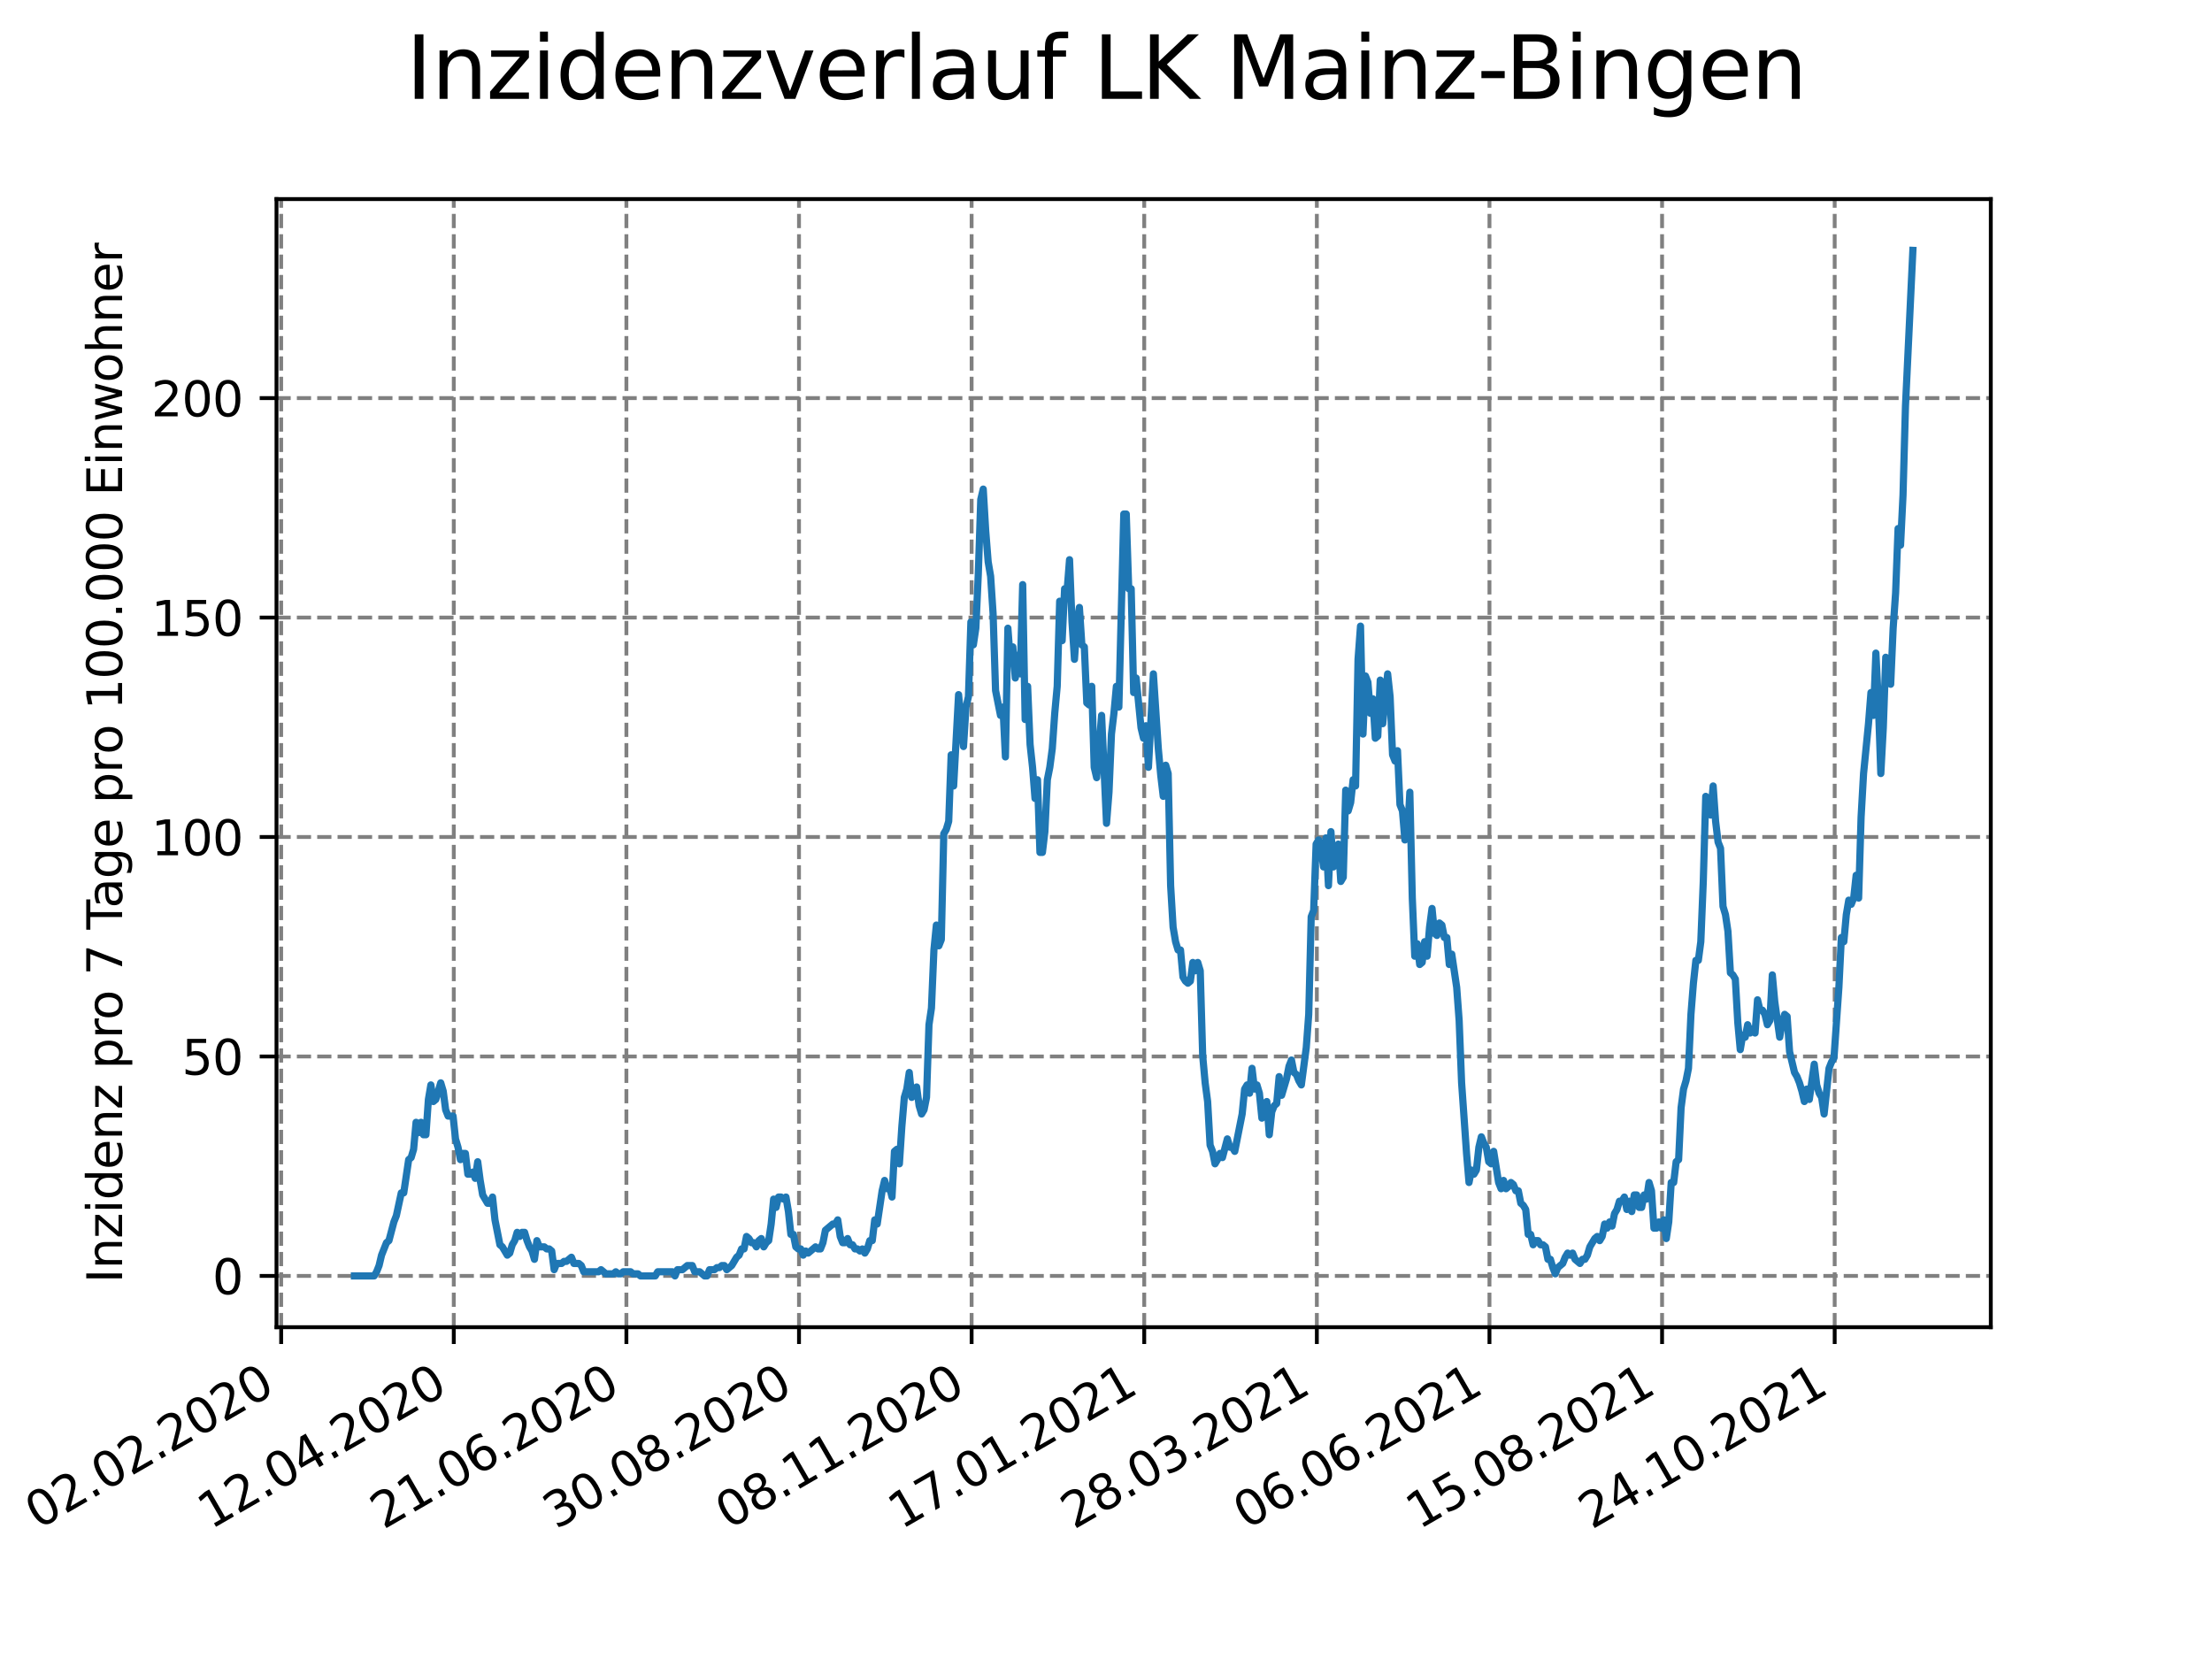 <?xml version="1.0" encoding="utf-8" standalone="no"?>
<!DOCTYPE svg PUBLIC "-//W3C//DTD SVG 1.1//EN"
  "http://www.w3.org/Graphics/SVG/1.1/DTD/svg11.dtd">
<svg xmlns:xlink="http://www.w3.org/1999/xlink" width="460.8pt" height="345.6pt" viewBox="0 0 460.8 345.6" xmlns="http://www.w3.org/2000/svg" version="1.1">
 <defs>
  <style type="text/css">*{stroke-linejoin: round; stroke-linecap: butt}</style>
 </defs>
 <g id="figure_1">
  <g id="patch_1">
   <path d="M 0 345.6 
L 460.8 345.6 
L 460.8 0 
L 0 0 
z
" style="fill: #ffffff"/>
  </g>
  <g id="axes_1">
   <g id="patch_2">
    <path d="M 57.6 276.48 
L 414.72 276.48 
L 414.72 41.472 
L 57.6 41.472 
z
" style="fill: #ffffff"/>
   </g>
   <g id="matplotlib.axis_1">
    <g id="xtick_1">
     <g id="line2d_1">
      <path d="M 58.572 276.48 
L 58.572 41.472 
" clip-path="url(#p6c6bc649f9)" style="fill: none; stroke-dasharray: 2.96,1.28; stroke-dashoffset: 0; stroke: #808080; stroke-width: 0.8"/>
     </g>
     <g id="line2d_2">
      <defs>
       <path id="m1262ae64d6" d="M 0 0 
L 0 3.5 
" style="stroke: #000000; stroke-width: 0.8"/>
      </defs>
      <g>
       <use xlink:href="#m1262ae64d6" x="58.572" y="276.48" style="stroke: #000000; stroke-width: 0.8"/>
      </g>
     </g>
     <g id="text_1">
      <!-- 02.02.2020 -->
      <g transform="translate(7.947 318.689)rotate(-30)scale(0.1 -0.1)">
       <defs>
        <path id="DejaVuSans-30" d="M 2034 4250 
Q 1547 4250 1301 3770 
Q 1056 3291 1056 2328 
Q 1056 1369 1301 889 
Q 1547 409 2034 409 
Q 2525 409 2770 889 
Q 3016 1369 3016 2328 
Q 3016 3291 2770 3770 
Q 2525 4250 2034 4250 
z
M 2034 4750 
Q 2819 4750 3233 4129 
Q 3647 3509 3647 2328 
Q 3647 1150 3233 529 
Q 2819 -91 2034 -91 
Q 1250 -91 836 529 
Q 422 1150 422 2328 
Q 422 3509 836 4129 
Q 1250 4750 2034 4750 
z
" transform="scale(0.016)"/>
        <path id="DejaVuSans-32" d="M 1228 531 
L 3431 531 
L 3431 0 
L 469 0 
L 469 531 
Q 828 903 1448 1529 
Q 2069 2156 2228 2338 
Q 2531 2678 2651 2914 
Q 2772 3150 2772 3378 
Q 2772 3750 2511 3984 
Q 2250 4219 1831 4219 
Q 1534 4219 1204 4116 
Q 875 4013 500 3803 
L 500 4441 
Q 881 4594 1212 4672 
Q 1544 4750 1819 4750 
Q 2544 4750 2975 4387 
Q 3406 4025 3406 3419 
Q 3406 3131 3298 2873 
Q 3191 2616 2906 2266 
Q 2828 2175 2409 1742 
Q 1991 1309 1228 531 
z
" transform="scale(0.016)"/>
        <path id="DejaVuSans-2e" d="M 684 794 
L 1344 794 
L 1344 0 
L 684 0 
L 684 794 
z
" transform="scale(0.016)"/>
       </defs>
       <use xlink:href="#DejaVuSans-30"/>
       <use xlink:href="#DejaVuSans-32" x="63.623"/>
       <use xlink:href="#DejaVuSans-2e" x="127.246"/>
       <use xlink:href="#DejaVuSans-30" x="159.033"/>
       <use xlink:href="#DejaVuSans-32" x="222.656"/>
       <use xlink:href="#DejaVuSans-2e" x="286.279"/>
       <use xlink:href="#DejaVuSans-32" x="318.066"/>
       <use xlink:href="#DejaVuSans-30" x="381.689"/>
       <use xlink:href="#DejaVuSans-32" x="445.312"/>
       <use xlink:href="#DejaVuSans-30" x="508.936"/>
      </g>
     </g>
    </g>
    <g id="xtick_2">
     <g id="line2d_3">
      <path d="M 94.53 276.48 
L 94.53 41.472 
" clip-path="url(#p6c6bc649f9)" style="fill: none; stroke-dasharray: 2.96,1.28; stroke-dashoffset: 0; stroke: #808080; stroke-width: 0.8"/>
     </g>
     <g id="line2d_4">
      <g>
       <use xlink:href="#m1262ae64d6" x="94.53" y="276.48" style="stroke: #000000; stroke-width: 0.8"/>
      </g>
     </g>
     <g id="text_2">
      <!-- 12.04.2020 -->
      <g transform="translate(43.905 318.689)rotate(-30)scale(0.1 -0.1)">
       <defs>
        <path id="DejaVuSans-31" d="M 794 531 
L 1825 531 
L 1825 4091 
L 703 3866 
L 703 4441 
L 1819 4666 
L 2450 4666 
L 2450 531 
L 3481 531 
L 3481 0 
L 794 0 
L 794 531 
z
" transform="scale(0.016)"/>
        <path id="DejaVuSans-34" d="M 2419 4116 
L 825 1625 
L 2419 1625 
L 2419 4116 
z
M 2253 4666 
L 3047 4666 
L 3047 1625 
L 3713 1625 
L 3713 1100 
L 3047 1100 
L 3047 0 
L 2419 0 
L 2419 1100 
L 313 1100 
L 313 1709 
L 2253 4666 
z
" transform="scale(0.016)"/>
       </defs>
       <use xlink:href="#DejaVuSans-31"/>
       <use xlink:href="#DejaVuSans-32" x="63.623"/>
       <use xlink:href="#DejaVuSans-2e" x="127.246"/>
       <use xlink:href="#DejaVuSans-30" x="159.033"/>
       <use xlink:href="#DejaVuSans-34" x="222.656"/>
       <use xlink:href="#DejaVuSans-2e" x="286.279"/>
       <use xlink:href="#DejaVuSans-32" x="318.066"/>
       <use xlink:href="#DejaVuSans-30" x="381.689"/>
       <use xlink:href="#DejaVuSans-32" x="445.312"/>
       <use xlink:href="#DejaVuSans-30" x="508.936"/>
      </g>
     </g>
    </g>
    <g id="xtick_3">
     <g id="line2d_5">
      <path d="M 130.489 276.48 
L 130.489 41.472 
" clip-path="url(#p6c6bc649f9)" style="fill: none; stroke-dasharray: 2.96,1.28; stroke-dashoffset: 0; stroke: #808080; stroke-width: 0.8"/>
     </g>
     <g id="line2d_6">
      <g>
       <use xlink:href="#m1262ae64d6" x="130.489" y="276.48" style="stroke: #000000; stroke-width: 0.8"/>
      </g>
     </g>
     <g id="text_3">
      <!-- 21.06.2020 -->
      <g transform="translate(79.864 318.689)rotate(-30)scale(0.1 -0.1)">
       <defs>
        <path id="DejaVuSans-36" d="M 2113 2584 
Q 1688 2584 1439 2293 
Q 1191 2003 1191 1497 
Q 1191 994 1439 701 
Q 1688 409 2113 409 
Q 2538 409 2786 701 
Q 3034 994 3034 1497 
Q 3034 2003 2786 2293 
Q 2538 2584 2113 2584 
z
M 3366 4563 
L 3366 3988 
Q 3128 4100 2886 4159 
Q 2644 4219 2406 4219 
Q 1781 4219 1451 3797 
Q 1122 3375 1075 2522 
Q 1259 2794 1537 2939 
Q 1816 3084 2150 3084 
Q 2853 3084 3261 2657 
Q 3669 2231 3669 1497 
Q 3669 778 3244 343 
Q 2819 -91 2113 -91 
Q 1303 -91 875 529 
Q 447 1150 447 2328 
Q 447 3434 972 4092 
Q 1497 4750 2381 4750 
Q 2619 4750 2861 4703 
Q 3103 4656 3366 4563 
z
" transform="scale(0.016)"/>
       </defs>
       <use xlink:href="#DejaVuSans-32"/>
       <use xlink:href="#DejaVuSans-31" x="63.623"/>
       <use xlink:href="#DejaVuSans-2e" x="127.246"/>
       <use xlink:href="#DejaVuSans-30" x="159.033"/>
       <use xlink:href="#DejaVuSans-36" x="222.656"/>
       <use xlink:href="#DejaVuSans-2e" x="286.279"/>
       <use xlink:href="#DejaVuSans-32" x="318.066"/>
       <use xlink:href="#DejaVuSans-30" x="381.689"/>
       <use xlink:href="#DejaVuSans-32" x="445.312"/>
       <use xlink:href="#DejaVuSans-30" x="508.936"/>
      </g>
     </g>
    </g>
    <g id="xtick_4">
     <g id="line2d_7">
      <path d="M 166.447 276.48 
L 166.447 41.472 
" clip-path="url(#p6c6bc649f9)" style="fill: none; stroke-dasharray: 2.96,1.28; stroke-dashoffset: 0; stroke: #808080; stroke-width: 0.8"/>
     </g>
     <g id="line2d_8">
      <g>
       <use xlink:href="#m1262ae64d6" x="166.447" y="276.48" style="stroke: #000000; stroke-width: 0.8"/>
      </g>
     </g>
     <g id="text_4">
      <!-- 30.08.2020 -->
      <g transform="translate(115.822 318.689)rotate(-30)scale(0.1 -0.1)">
       <defs>
        <path id="DejaVuSans-33" d="M 2597 2516 
Q 3050 2419 3304 2112 
Q 3559 1806 3559 1356 
Q 3559 666 3084 287 
Q 2609 -91 1734 -91 
Q 1441 -91 1130 -33 
Q 819 25 488 141 
L 488 750 
Q 750 597 1062 519 
Q 1375 441 1716 441 
Q 2309 441 2620 675 
Q 2931 909 2931 1356 
Q 2931 1769 2642 2001 
Q 2353 2234 1838 2234 
L 1294 2234 
L 1294 2753 
L 1863 2753 
Q 2328 2753 2575 2939 
Q 2822 3125 2822 3475 
Q 2822 3834 2567 4026 
Q 2313 4219 1838 4219 
Q 1578 4219 1281 4162 
Q 984 4106 628 3988 
L 628 4550 
Q 988 4650 1302 4700 
Q 1616 4750 1894 4750 
Q 2613 4750 3031 4423 
Q 3450 4097 3450 3541 
Q 3450 3153 3228 2886 
Q 3006 2619 2597 2516 
z
" transform="scale(0.016)"/>
        <path id="DejaVuSans-38" d="M 2034 2216 
Q 1584 2216 1326 1975 
Q 1069 1734 1069 1313 
Q 1069 891 1326 650 
Q 1584 409 2034 409 
Q 2484 409 2743 651 
Q 3003 894 3003 1313 
Q 3003 1734 2745 1975 
Q 2488 2216 2034 2216 
z
M 1403 2484 
Q 997 2584 770 2862 
Q 544 3141 544 3541 
Q 544 4100 942 4425 
Q 1341 4750 2034 4750 
Q 2731 4750 3128 4425 
Q 3525 4100 3525 3541 
Q 3525 3141 3298 2862 
Q 3072 2584 2669 2484 
Q 3125 2378 3379 2068 
Q 3634 1759 3634 1313 
Q 3634 634 3220 271 
Q 2806 -91 2034 -91 
Q 1263 -91 848 271 
Q 434 634 434 1313 
Q 434 1759 690 2068 
Q 947 2378 1403 2484 
z
M 1172 3481 
Q 1172 3119 1398 2916 
Q 1625 2713 2034 2713 
Q 2441 2713 2670 2916 
Q 2900 3119 2900 3481 
Q 2900 3844 2670 4047 
Q 2441 4250 2034 4250 
Q 1625 4250 1398 4047 
Q 1172 3844 1172 3481 
z
" transform="scale(0.016)"/>
       </defs>
       <use xlink:href="#DejaVuSans-33"/>
       <use xlink:href="#DejaVuSans-30" x="63.623"/>
       <use xlink:href="#DejaVuSans-2e" x="127.246"/>
       <use xlink:href="#DejaVuSans-30" x="159.033"/>
       <use xlink:href="#DejaVuSans-38" x="222.656"/>
       <use xlink:href="#DejaVuSans-2e" x="286.279"/>
       <use xlink:href="#DejaVuSans-32" x="318.066"/>
       <use xlink:href="#DejaVuSans-30" x="381.689"/>
       <use xlink:href="#DejaVuSans-32" x="445.312"/>
       <use xlink:href="#DejaVuSans-30" x="508.936"/>
      </g>
     </g>
    </g>
    <g id="xtick_5">
     <g id="line2d_9">
      <path d="M 202.406 276.48 
L 202.406 41.472 
" clip-path="url(#p6c6bc649f9)" style="fill: none; stroke-dasharray: 2.96,1.28; stroke-dashoffset: 0; stroke: #808080; stroke-width: 0.8"/>
     </g>
     <g id="line2d_10">
      <g>
       <use xlink:href="#m1262ae64d6" x="202.406" y="276.48" style="stroke: #000000; stroke-width: 0.8"/>
      </g>
     </g>
     <g id="text_5">
      <!-- 08.11.2020 -->
      <g transform="translate(151.781 318.689)rotate(-30)scale(0.1 -0.1)">
       <use xlink:href="#DejaVuSans-30"/>
       <use xlink:href="#DejaVuSans-38" x="63.623"/>
       <use xlink:href="#DejaVuSans-2e" x="127.246"/>
       <use xlink:href="#DejaVuSans-31" x="159.033"/>
       <use xlink:href="#DejaVuSans-31" x="222.656"/>
       <use xlink:href="#DejaVuSans-2e" x="286.279"/>
       <use xlink:href="#DejaVuSans-32" x="318.066"/>
       <use xlink:href="#DejaVuSans-30" x="381.689"/>
       <use xlink:href="#DejaVuSans-32" x="445.312"/>
       <use xlink:href="#DejaVuSans-30" x="508.936"/>
      </g>
     </g>
    </g>
    <g id="xtick_6">
     <g id="line2d_11">
      <path d="M 238.365 276.48 
L 238.365 41.472 
" clip-path="url(#p6c6bc649f9)" style="fill: none; stroke-dasharray: 2.96,1.28; stroke-dashoffset: 0; stroke: #808080; stroke-width: 0.8"/>
     </g>
     <g id="line2d_12">
      <g>
       <use xlink:href="#m1262ae64d6" x="238.365" y="276.48" style="stroke: #000000; stroke-width: 0.8"/>
      </g>
     </g>
     <g id="text_6">
      <!-- 17.01.2021 -->
      <g transform="translate(187.739 318.689)rotate(-30)scale(0.1 -0.1)">
       <defs>
        <path id="DejaVuSans-37" d="M 525 4666 
L 3525 4666 
L 3525 4397 
L 1831 0 
L 1172 0 
L 2766 4134 
L 525 4134 
L 525 4666 
z
" transform="scale(0.016)"/>
       </defs>
       <use xlink:href="#DejaVuSans-31"/>
       <use xlink:href="#DejaVuSans-37" x="63.623"/>
       <use xlink:href="#DejaVuSans-2e" x="127.246"/>
       <use xlink:href="#DejaVuSans-30" x="159.033"/>
       <use xlink:href="#DejaVuSans-31" x="222.656"/>
       <use xlink:href="#DejaVuSans-2e" x="286.279"/>
       <use xlink:href="#DejaVuSans-32" x="318.066"/>
       <use xlink:href="#DejaVuSans-30" x="381.689"/>
       <use xlink:href="#DejaVuSans-32" x="445.312"/>
       <use xlink:href="#DejaVuSans-31" x="508.936"/>
      </g>
     </g>
    </g>
    <g id="xtick_7">
     <g id="line2d_13">
      <path d="M 274.323 276.48 
L 274.323 41.472 
" clip-path="url(#p6c6bc649f9)" style="fill: none; stroke-dasharray: 2.96,1.28; stroke-dashoffset: 0; stroke: #808080; stroke-width: 0.8"/>
     </g>
     <g id="line2d_14">
      <g>
       <use xlink:href="#m1262ae64d6" x="274.323" y="276.48" style="stroke: #000000; stroke-width: 0.8"/>
      </g>
     </g>
     <g id="text_7">
      <!-- 28.03.2021 -->
      <g transform="translate(223.698 318.689)rotate(-30)scale(0.1 -0.1)">
       <use xlink:href="#DejaVuSans-32"/>
       <use xlink:href="#DejaVuSans-38" x="63.623"/>
       <use xlink:href="#DejaVuSans-2e" x="127.246"/>
       <use xlink:href="#DejaVuSans-30" x="159.033"/>
       <use xlink:href="#DejaVuSans-33" x="222.656"/>
       <use xlink:href="#DejaVuSans-2e" x="286.279"/>
       <use xlink:href="#DejaVuSans-32" x="318.066"/>
       <use xlink:href="#DejaVuSans-30" x="381.689"/>
       <use xlink:href="#DejaVuSans-32" x="445.312"/>
       <use xlink:href="#DejaVuSans-31" x="508.936"/>
      </g>
     </g>
    </g>
    <g id="xtick_8">
     <g id="line2d_15">
      <path d="M 310.282 276.48 
L 310.282 41.472 
" clip-path="url(#p6c6bc649f9)" style="fill: none; stroke-dasharray: 2.96,1.28; stroke-dashoffset: 0; stroke: #808080; stroke-width: 0.8"/>
     </g>
     <g id="line2d_16">
      <g>
       <use xlink:href="#m1262ae64d6" x="310.282" y="276.48" style="stroke: #000000; stroke-width: 0.8"/>
      </g>
     </g>
     <g id="text_8">
      <!-- 06.06.2021 -->
      <g transform="translate(259.657 318.689)rotate(-30)scale(0.1 -0.1)">
       <use xlink:href="#DejaVuSans-30"/>
       <use xlink:href="#DejaVuSans-36" x="63.623"/>
       <use xlink:href="#DejaVuSans-2e" x="127.246"/>
       <use xlink:href="#DejaVuSans-30" x="159.033"/>
       <use xlink:href="#DejaVuSans-36" x="222.656"/>
       <use xlink:href="#DejaVuSans-2e" x="286.279"/>
       <use xlink:href="#DejaVuSans-32" x="318.066"/>
       <use xlink:href="#DejaVuSans-30" x="381.689"/>
       <use xlink:href="#DejaVuSans-32" x="445.312"/>
       <use xlink:href="#DejaVuSans-31" x="508.936"/>
      </g>
     </g>
    </g>
    <g id="xtick_9">
     <g id="line2d_17">
      <path d="M 346.24 276.48 
L 346.24 41.472 
" clip-path="url(#p6c6bc649f9)" style="fill: none; stroke-dasharray: 2.96,1.28; stroke-dashoffset: 0; stroke: #808080; stroke-width: 0.8"/>
     </g>
     <g id="line2d_18">
      <g>
       <use xlink:href="#m1262ae64d6" x="346.24" y="276.48" style="stroke: #000000; stroke-width: 0.8"/>
      </g>
     </g>
     <g id="text_9">
      <!-- 15.08.2021 -->
      <g transform="translate(295.615 318.689)rotate(-30)scale(0.1 -0.1)">
       <defs>
        <path id="DejaVuSans-35" d="M 691 4666 
L 3169 4666 
L 3169 4134 
L 1269 4134 
L 1269 2991 
Q 1406 3038 1543 3061 
Q 1681 3084 1819 3084 
Q 2600 3084 3056 2656 
Q 3513 2228 3513 1497 
Q 3513 744 3044 326 
Q 2575 -91 1722 -91 
Q 1428 -91 1123 -41 
Q 819 9 494 109 
L 494 744 
Q 775 591 1075 516 
Q 1375 441 1709 441 
Q 2250 441 2565 725 
Q 2881 1009 2881 1497 
Q 2881 1984 2565 2268 
Q 2250 2553 1709 2553 
Q 1456 2553 1204 2497 
Q 953 2441 691 2322 
L 691 4666 
z
" transform="scale(0.016)"/>
       </defs>
       <use xlink:href="#DejaVuSans-31"/>
       <use xlink:href="#DejaVuSans-35" x="63.623"/>
       <use xlink:href="#DejaVuSans-2e" x="127.246"/>
       <use xlink:href="#DejaVuSans-30" x="159.033"/>
       <use xlink:href="#DejaVuSans-38" x="222.656"/>
       <use xlink:href="#DejaVuSans-2e" x="286.279"/>
       <use xlink:href="#DejaVuSans-32" x="318.066"/>
       <use xlink:href="#DejaVuSans-30" x="381.689"/>
       <use xlink:href="#DejaVuSans-32" x="445.312"/>
       <use xlink:href="#DejaVuSans-31" x="508.936"/>
      </g>
     </g>
    </g>
    <g id="xtick_10">
     <g id="line2d_19">
      <path d="M 382.199 276.48 
L 382.199 41.472 
" clip-path="url(#p6c6bc649f9)" style="fill: none; stroke-dasharray: 2.96,1.28; stroke-dashoffset: 0; stroke: #808080; stroke-width: 0.8"/>
     </g>
     <g id="line2d_20">
      <g>
       <use xlink:href="#m1262ae64d6" x="382.199" y="276.48" style="stroke: #000000; stroke-width: 0.8"/>
      </g>
     </g>
     <g id="text_10">
      <!-- 24.10.2021 -->
      <g transform="translate(331.574 318.689)rotate(-30)scale(0.1 -0.1)">
       <use xlink:href="#DejaVuSans-32"/>
       <use xlink:href="#DejaVuSans-34" x="63.623"/>
       <use xlink:href="#DejaVuSans-2e" x="127.246"/>
       <use xlink:href="#DejaVuSans-31" x="159.033"/>
       <use xlink:href="#DejaVuSans-30" x="222.656"/>
       <use xlink:href="#DejaVuSans-2e" x="286.279"/>
       <use xlink:href="#DejaVuSans-32" x="318.066"/>
       <use xlink:href="#DejaVuSans-30" x="381.689"/>
       <use xlink:href="#DejaVuSans-32" x="445.312"/>
       <use xlink:href="#DejaVuSans-31" x="508.936"/>
      </g>
     </g>
    </g>
   </g>
   <g id="matplotlib.axis_2">
    <g id="ytick_1">
     <g id="line2d_21">
      <path d="M 57.6 265.798 
L 414.72 265.798 
" clip-path="url(#p6c6bc649f9)" style="fill: none; stroke-dasharray: 2.96,1.28; stroke-dashoffset: 0; stroke: #808080; stroke-width: 0.8"/>
     </g>
     <g id="line2d_22">
      <defs>
       <path id="m3bab4d8993" d="M 0 0 
L -3.5 0 
" style="stroke: #000000; stroke-width: 0.8"/>
      </defs>
      <g>
       <use xlink:href="#m3bab4d8993" x="57.6" y="265.798" style="stroke: #000000; stroke-width: 0.8"/>
      </g>
     </g>
     <g id="text_11">
      <!-- 0 -->
      <g transform="translate(44.237 269.597)scale(0.1 -0.1)">
       <use xlink:href="#DejaVuSans-30"/>
      </g>
     </g>
    </g>
    <g id="ytick_2">
     <g id="line2d_23">
      <path d="M 57.6 220.081 
L 414.72 220.081 
" clip-path="url(#p6c6bc649f9)" style="fill: none; stroke-dasharray: 2.96,1.28; stroke-dashoffset: 0; stroke: #808080; stroke-width: 0.8"/>
     </g>
     <g id="line2d_24">
      <g>
       <use xlink:href="#m3bab4d8993" x="57.6" y="220.081" style="stroke: #000000; stroke-width: 0.8"/>
      </g>
     </g>
     <g id="text_12">
      <!-- 50 -->
      <g transform="translate(37.875 223.881)scale(0.1 -0.1)">
       <use xlink:href="#DejaVuSans-35"/>
       <use xlink:href="#DejaVuSans-30" x="63.623"/>
      </g>
     </g>
    </g>
    <g id="ytick_3">
     <g id="line2d_25">
      <path d="M 57.6 174.365 
L 414.72 174.365 
" clip-path="url(#p6c6bc649f9)" style="fill: none; stroke-dasharray: 2.96,1.28; stroke-dashoffset: 0; stroke: #808080; stroke-width: 0.8"/>
     </g>
     <g id="line2d_26">
      <g>
       <use xlink:href="#m3bab4d8993" x="57.6" y="174.365" style="stroke: #000000; stroke-width: 0.8"/>
      </g>
     </g>
     <g id="text_13">
      <!-- 100 -->
      <g transform="translate(31.512 178.164)scale(0.1 -0.1)">
       <use xlink:href="#DejaVuSans-31"/>
       <use xlink:href="#DejaVuSans-30" x="63.623"/>
       <use xlink:href="#DejaVuSans-30" x="127.246"/>
      </g>
     </g>
    </g>
    <g id="ytick_4">
     <g id="line2d_27">
      <path d="M 57.6 128.648 
L 414.72 128.648 
" clip-path="url(#p6c6bc649f9)" style="fill: none; stroke-dasharray: 2.96,1.28; stroke-dashoffset: 0; stroke: #808080; stroke-width: 0.8"/>
     </g>
     <g id="line2d_28">
      <g>
       <use xlink:href="#m3bab4d8993" x="57.6" y="128.648" style="stroke: #000000; stroke-width: 0.8"/>
      </g>
     </g>
     <g id="text_14">
      <!-- 150 -->
      <g transform="translate(31.512 132.448)scale(0.1 -0.1)">
       <use xlink:href="#DejaVuSans-31"/>
       <use xlink:href="#DejaVuSans-35" x="63.623"/>
       <use xlink:href="#DejaVuSans-30" x="127.246"/>
      </g>
     </g>
    </g>
    <g id="ytick_5">
     <g id="line2d_29">
      <path d="M 57.6 82.932 
L 414.72 82.932 
" clip-path="url(#p6c6bc649f9)" style="fill: none; stroke-dasharray: 2.96,1.28; stroke-dashoffset: 0; stroke: #808080; stroke-width: 0.8"/>
     </g>
     <g id="line2d_30">
      <g>
       <use xlink:href="#m3bab4d8993" x="57.6" y="82.932" style="stroke: #000000; stroke-width: 0.8"/>
      </g>
     </g>
     <g id="text_15">
      <!-- 200 -->
      <g transform="translate(31.512 86.731)scale(0.1 -0.1)">
       <use xlink:href="#DejaVuSans-32"/>
       <use xlink:href="#DejaVuSans-30" x="63.623"/>
       <use xlink:href="#DejaVuSans-30" x="127.246"/>
      </g>
     </g>
    </g>
    <g id="text_16">
     <!-- Inzidenz pro 7 Tage pro 100.000 Einwohner -->
     <g transform="translate(25.433 267.301)rotate(-90)scale(0.1 -0.1)">
      <defs>
       <path id="DejaVuSans-49" d="M 628 4666 
L 1259 4666 
L 1259 0 
L 628 0 
L 628 4666 
z
" transform="scale(0.016)"/>
       <path id="DejaVuSans-6e" d="M 3513 2113 
L 3513 0 
L 2938 0 
L 2938 2094 
Q 2938 2591 2744 2837 
Q 2550 3084 2163 3084 
Q 1697 3084 1428 2787 
Q 1159 2491 1159 1978 
L 1159 0 
L 581 0 
L 581 3500 
L 1159 3500 
L 1159 2956 
Q 1366 3272 1645 3428 
Q 1925 3584 2291 3584 
Q 2894 3584 3203 3211 
Q 3513 2838 3513 2113 
z
" transform="scale(0.016)"/>
       <path id="DejaVuSans-7a" d="M 353 3500 
L 3084 3500 
L 3084 2975 
L 922 459 
L 3084 459 
L 3084 0 
L 275 0 
L 275 525 
L 2438 3041 
L 353 3041 
L 353 3500 
z
" transform="scale(0.016)"/>
       <path id="DejaVuSans-69" d="M 603 3500 
L 1178 3500 
L 1178 0 
L 603 0 
L 603 3500 
z
M 603 4863 
L 1178 4863 
L 1178 4134 
L 603 4134 
L 603 4863 
z
" transform="scale(0.016)"/>
       <path id="DejaVuSans-64" d="M 2906 2969 
L 2906 4863 
L 3481 4863 
L 3481 0 
L 2906 0 
L 2906 525 
Q 2725 213 2448 61 
Q 2172 -91 1784 -91 
Q 1150 -91 751 415 
Q 353 922 353 1747 
Q 353 2572 751 3078 
Q 1150 3584 1784 3584 
Q 2172 3584 2448 3432 
Q 2725 3281 2906 2969 
z
M 947 1747 
Q 947 1113 1208 752 
Q 1469 391 1925 391 
Q 2381 391 2643 752 
Q 2906 1113 2906 1747 
Q 2906 2381 2643 2742 
Q 2381 3103 1925 3103 
Q 1469 3103 1208 2742 
Q 947 2381 947 1747 
z
" transform="scale(0.016)"/>
       <path id="DejaVuSans-65" d="M 3597 1894 
L 3597 1613 
L 953 1613 
Q 991 1019 1311 708 
Q 1631 397 2203 397 
Q 2534 397 2845 478 
Q 3156 559 3463 722 
L 3463 178 
Q 3153 47 2828 -22 
Q 2503 -91 2169 -91 
Q 1331 -91 842 396 
Q 353 884 353 1716 
Q 353 2575 817 3079 
Q 1281 3584 2069 3584 
Q 2775 3584 3186 3129 
Q 3597 2675 3597 1894 
z
M 3022 2063 
Q 3016 2534 2758 2815 
Q 2500 3097 2075 3097 
Q 1594 3097 1305 2825 
Q 1016 2553 972 2059 
L 3022 2063 
z
" transform="scale(0.016)"/>
       <path id="DejaVuSans-20" transform="scale(0.016)"/>
       <path id="DejaVuSans-70" d="M 1159 525 
L 1159 -1331 
L 581 -1331 
L 581 3500 
L 1159 3500 
L 1159 2969 
Q 1341 3281 1617 3432 
Q 1894 3584 2278 3584 
Q 2916 3584 3314 3078 
Q 3713 2572 3713 1747 
Q 3713 922 3314 415 
Q 2916 -91 2278 -91 
Q 1894 -91 1617 61 
Q 1341 213 1159 525 
z
M 3116 1747 
Q 3116 2381 2855 2742 
Q 2594 3103 2138 3103 
Q 1681 3103 1420 2742 
Q 1159 2381 1159 1747 
Q 1159 1113 1420 752 
Q 1681 391 2138 391 
Q 2594 391 2855 752 
Q 3116 1113 3116 1747 
z
" transform="scale(0.016)"/>
       <path id="DejaVuSans-72" d="M 2631 2963 
Q 2534 3019 2420 3045 
Q 2306 3072 2169 3072 
Q 1681 3072 1420 2755 
Q 1159 2438 1159 1844 
L 1159 0 
L 581 0 
L 581 3500 
L 1159 3500 
L 1159 2956 
Q 1341 3275 1631 3429 
Q 1922 3584 2338 3584 
Q 2397 3584 2469 3576 
Q 2541 3569 2628 3553 
L 2631 2963 
z
" transform="scale(0.016)"/>
       <path id="DejaVuSans-6f" d="M 1959 3097 
Q 1497 3097 1228 2736 
Q 959 2375 959 1747 
Q 959 1119 1226 758 
Q 1494 397 1959 397 
Q 2419 397 2687 759 
Q 2956 1122 2956 1747 
Q 2956 2369 2687 2733 
Q 2419 3097 1959 3097 
z
M 1959 3584 
Q 2709 3584 3137 3096 
Q 3566 2609 3566 1747 
Q 3566 888 3137 398 
Q 2709 -91 1959 -91 
Q 1206 -91 779 398 
Q 353 888 353 1747 
Q 353 2609 779 3096 
Q 1206 3584 1959 3584 
z
" transform="scale(0.016)"/>
       <path id="DejaVuSans-54" d="M -19 4666 
L 3928 4666 
L 3928 4134 
L 2272 4134 
L 2272 0 
L 1638 0 
L 1638 4134 
L -19 4134 
L -19 4666 
z
" transform="scale(0.016)"/>
       <path id="DejaVuSans-61" d="M 2194 1759 
Q 1497 1759 1228 1600 
Q 959 1441 959 1056 
Q 959 750 1161 570 
Q 1363 391 1709 391 
Q 2188 391 2477 730 
Q 2766 1069 2766 1631 
L 2766 1759 
L 2194 1759 
z
M 3341 1997 
L 3341 0 
L 2766 0 
L 2766 531 
Q 2569 213 2275 61 
Q 1981 -91 1556 -91 
Q 1019 -91 701 211 
Q 384 513 384 1019 
Q 384 1609 779 1909 
Q 1175 2209 1959 2209 
L 2766 2209 
L 2766 2266 
Q 2766 2663 2505 2880 
Q 2244 3097 1772 3097 
Q 1472 3097 1187 3025 
Q 903 2953 641 2809 
L 641 3341 
Q 956 3463 1253 3523 
Q 1550 3584 1831 3584 
Q 2591 3584 2966 3190 
Q 3341 2797 3341 1997 
z
" transform="scale(0.016)"/>
       <path id="DejaVuSans-67" d="M 2906 1791 
Q 2906 2416 2648 2759 
Q 2391 3103 1925 3103 
Q 1463 3103 1205 2759 
Q 947 2416 947 1791 
Q 947 1169 1205 825 
Q 1463 481 1925 481 
Q 2391 481 2648 825 
Q 2906 1169 2906 1791 
z
M 3481 434 
Q 3481 -459 3084 -895 
Q 2688 -1331 1869 -1331 
Q 1566 -1331 1297 -1286 
Q 1028 -1241 775 -1147 
L 775 -588 
Q 1028 -725 1275 -790 
Q 1522 -856 1778 -856 
Q 2344 -856 2625 -561 
Q 2906 -266 2906 331 
L 2906 616 
Q 2728 306 2450 153 
Q 2172 0 1784 0 
Q 1141 0 747 490 
Q 353 981 353 1791 
Q 353 2603 747 3093 
Q 1141 3584 1784 3584 
Q 2172 3584 2450 3431 
Q 2728 3278 2906 2969 
L 2906 3500 
L 3481 3500 
L 3481 434 
z
" transform="scale(0.016)"/>
       <path id="DejaVuSans-45" d="M 628 4666 
L 3578 4666 
L 3578 4134 
L 1259 4134 
L 1259 2753 
L 3481 2753 
L 3481 2222 
L 1259 2222 
L 1259 531 
L 3634 531 
L 3634 0 
L 628 0 
L 628 4666 
z
" transform="scale(0.016)"/>
       <path id="DejaVuSans-77" d="M 269 3500 
L 844 3500 
L 1563 769 
L 2278 3500 
L 2956 3500 
L 3675 769 
L 4391 3500 
L 4966 3500 
L 4050 0 
L 3372 0 
L 2619 2869 
L 1863 0 
L 1184 0 
L 269 3500 
z
" transform="scale(0.016)"/>
       <path id="DejaVuSans-68" d="M 3513 2113 
L 3513 0 
L 2938 0 
L 2938 2094 
Q 2938 2591 2744 2837 
Q 2550 3084 2163 3084 
Q 1697 3084 1428 2787 
Q 1159 2491 1159 1978 
L 1159 0 
L 581 0 
L 581 4863 
L 1159 4863 
L 1159 2956 
Q 1366 3272 1645 3428 
Q 1925 3584 2291 3584 
Q 2894 3584 3203 3211 
Q 3513 2838 3513 2113 
z
" transform="scale(0.016)"/>
      </defs>
      <use xlink:href="#DejaVuSans-49"/>
      <use xlink:href="#DejaVuSans-6e" x="29.492"/>
      <use xlink:href="#DejaVuSans-7a" x="92.871"/>
      <use xlink:href="#DejaVuSans-69" x="145.361"/>
      <use xlink:href="#DejaVuSans-64" x="173.145"/>
      <use xlink:href="#DejaVuSans-65" x="236.621"/>
      <use xlink:href="#DejaVuSans-6e" x="298.145"/>
      <use xlink:href="#DejaVuSans-7a" x="361.523"/>
      <use xlink:href="#DejaVuSans-20" x="414.014"/>
      <use xlink:href="#DejaVuSans-70" x="445.801"/>
      <use xlink:href="#DejaVuSans-72" x="509.277"/>
      <use xlink:href="#DejaVuSans-6f" x="548.141"/>
      <use xlink:href="#DejaVuSans-20" x="609.322"/>
      <use xlink:href="#DejaVuSans-37" x="641.109"/>
      <use xlink:href="#DejaVuSans-20" x="704.732"/>
      <use xlink:href="#DejaVuSans-54" x="736.52"/>
      <use xlink:href="#DejaVuSans-61" x="781.104"/>
      <use xlink:href="#DejaVuSans-67" x="842.383"/>
      <use xlink:href="#DejaVuSans-65" x="905.859"/>
      <use xlink:href="#DejaVuSans-20" x="967.383"/>
      <use xlink:href="#DejaVuSans-70" x="999.17"/>
      <use xlink:href="#DejaVuSans-72" x="1062.646"/>
      <use xlink:href="#DejaVuSans-6f" x="1101.51"/>
      <use xlink:href="#DejaVuSans-20" x="1162.691"/>
      <use xlink:href="#DejaVuSans-31" x="1194.479"/>
      <use xlink:href="#DejaVuSans-30" x="1258.102"/>
      <use xlink:href="#DejaVuSans-30" x="1321.725"/>
      <use xlink:href="#DejaVuSans-2e" x="1385.348"/>
      <use xlink:href="#DejaVuSans-30" x="1417.135"/>
      <use xlink:href="#DejaVuSans-30" x="1480.758"/>
      <use xlink:href="#DejaVuSans-30" x="1544.381"/>
      <use xlink:href="#DejaVuSans-20" x="1608.004"/>
      <use xlink:href="#DejaVuSans-45" x="1639.791"/>
      <use xlink:href="#DejaVuSans-69" x="1702.975"/>
      <use xlink:href="#DejaVuSans-6e" x="1730.758"/>
      <use xlink:href="#DejaVuSans-77" x="1794.137"/>
      <use xlink:href="#DejaVuSans-6f" x="1875.924"/>
      <use xlink:href="#DejaVuSans-68" x="1937.105"/>
      <use xlink:href="#DejaVuSans-6e" x="2000.484"/>
      <use xlink:href="#DejaVuSans-65" x="2063.863"/>
      <use xlink:href="#DejaVuSans-72" x="2125.387"/>
     </g>
    </g>
   </g>
   <g id="line2d_31">
    <path d="M 73.833 265.798 
L 77.942 265.798 
L 78.456 264.933 
L 78.97 263.635 
L 79.483 261.473 
L 80.511 258.878 
L 81.024 258.446 
L 82.052 254.553 
L 82.566 253.256 
L 83.593 248.499 
L 84.107 248.499 
L 85.134 241.579 
L 85.648 241.147 
L 86.161 239.417 
L 86.675 233.795 
L 87.189 235.957 
L 87.702 233.795 
L 88.216 236.389 
L 88.73 236.389 
L 89.244 229.037 
L 89.757 226.01 
L 90.271 229.47 
L 90.785 229.037 
L 91.812 225.577 
L 92.326 227.307 
L 92.839 231.2 
L 93.353 232.497 
L 94.38 232.497 
L 94.894 237.254 
L 95.408 238.984 
L 95.922 241.579 
L 96.435 240.282 
L 96.949 240.282 
L 97.463 244.606 
L 97.976 244.606 
L 98.49 244.174 
L 99.004 245.471 
L 99.517 242.012 
L 100.031 245.904 
L 100.545 248.931 
L 101.572 250.661 
L 102.086 250.661 
L 102.6 249.364 
L 103.113 254.121 
L 104.141 259.311 
L 104.654 259.743 
L 105.682 261.473 
L 106.195 261.041 
L 106.709 259.311 
L 107.223 258.446 
L 107.737 256.716 
L 108.25 257.581 
L 108.764 256.716 
L 109.278 256.716 
L 109.791 258.446 
L 110.305 259.743 
L 110.819 260.608 
L 111.332 262.338 
L 111.846 258.446 
L 112.36 259.743 
L 113.387 259.743 
L 113.901 260.176 
L 114.415 260.176 
L 114.928 260.608 
L 115.442 264.5 
L 115.956 263.203 
L 116.983 263.203 
L 117.497 262.77 
L 118.01 262.77 
L 119.038 261.906 
L 119.551 263.203 
L 120.579 263.203 
L 121.093 263.635 
L 121.606 264.933 
L 124.688 264.933 
L 125.202 264.5 
L 126.23 265.365 
L 127.771 265.365 
L 128.284 264.933 
L 128.798 265.365 
L 129.312 265.365 
L 129.825 264.933 
L 131.366 264.933 
L 131.88 265.365 
L 132.908 265.365 
L 133.421 265.798 
L 136.503 265.798 
L 137.017 264.933 
L 140.099 264.933 
L 140.613 265.798 
L 141.127 264.5 
L 142.154 264.5 
L 143.181 263.635 
L 144.209 263.635 
L 144.722 264.933 
L 145.75 264.933 
L 146.777 265.798 
L 147.291 265.798 
L 147.805 264.5 
L 148.832 264.5 
L 149.346 264.068 
L 149.859 264.068 
L 150.373 263.635 
L 150.887 263.635 
L 151.401 264.5 
L 152.428 263.635 
L 153.455 261.906 
L 153.969 261.473 
L 154.483 260.176 
L 154.996 260.176 
L 155.51 257.581 
L 156.024 258.013 
L 156.537 258.878 
L 157.051 258.878 
L 157.565 259.743 
L 158.079 258.446 
L 158.592 258.013 
L 159.106 259.743 
L 159.62 258.878 
L 160.133 258.446 
L 160.647 254.986 
L 161.161 249.796 
L 161.674 251.526 
L 162.188 249.364 
L 162.702 249.364 
L 163.215 249.796 
L 163.729 249.364 
L 164.243 252.391 
L 164.757 257.148 
L 165.27 257.148 
L 165.784 259.743 
L 166.298 260.176 
L 166.811 260.176 
L 167.325 261.473 
L 167.839 260.608 
L 168.352 261.041 
L 169.893 259.743 
L 170.407 260.176 
L 170.921 260.176 
L 171.435 258.878 
L 171.948 256.283 
L 173.489 254.986 
L 174.003 254.986 
L 174.517 254.121 
L 175.03 257.581 
L 175.544 258.878 
L 176.058 258.878 
L 176.572 258.013 
L 177.085 259.311 
L 177.599 259.311 
L 178.113 260.176 
L 178.626 260.176 
L 179.14 260.608 
L 179.654 260.176 
L 180.167 261.041 
L 180.681 260.176 
L 181.195 258.446 
L 181.708 258.446 
L 182.222 254.121 
L 182.736 254.986 
L 183.763 248.066 
L 184.277 245.904 
L 184.791 247.634 
L 185.304 247.201 
L 185.818 249.364 
L 186.332 239.849 
L 186.845 239.417 
L 187.359 242.444 
L 187.873 234.659 
L 188.386 228.605 
L 188.9 226.875 
L 189.414 223.415 
L 189.928 228.605 
L 190.441 226.875 
L 190.955 226.442 
L 191.469 230.335 
L 191.982 232.065 
L 192.496 231.2 
L 193.01 228.605 
L 193.523 213.468 
L 194.037 210.008 
L 194.551 197.899 
L 195.064 192.709 
L 195.578 197.034 
L 196.092 195.737 
L 196.606 173.68 
L 197.119 172.815 
L 197.633 171.085 
L 198.147 157.246 
L 198.66 163.733 
L 199.688 144.704 
L 200.715 155.516 
L 201.229 147.299 
L 201.743 145.137 
L 202.256 129.568 
L 202.77 134.325 
L 203.284 130.865 
L 203.797 119.621 
L 204.311 104.051 
L 204.825 101.889 
L 205.338 110.539 
L 205.852 117.026 
L 206.366 120.053 
L 206.879 127.838 
L 207.393 143.839 
L 208.421 149.029 
L 208.934 147.299 
L 209.448 157.679 
L 209.962 130.865 
L 210.475 137.785 
L 210.989 134.757 
L 211.503 141.244 
L 212.016 136.487 
L 212.53 140.379 
L 213.044 121.783 
L 213.557 149.894 
L 214.071 142.974 
L 214.585 155.084 
L 215.099 159.841 
L 215.612 166.328 
L 216.126 162.436 
L 216.64 177.573 
L 217.153 177.573 
L 217.667 173.248 
L 218.181 162.436 
L 218.694 159.841 
L 219.208 155.949 
L 219.722 148.597 
L 220.235 142.974 
L 220.749 125.243 
L 221.263 133.46 
L 221.777 122.648 
L 222.29 123.08 
L 222.804 116.593 
L 223.318 129.568 
L 223.831 137.352 
L 224.345 130 
L 224.859 126.54 
L 225.372 134.325 
L 225.886 134.757 
L 226.4 146.434 
L 226.914 146.867 
L 227.427 142.974 
L 227.941 159.841 
L 228.455 162.003 
L 229.482 149.029 
L 230.509 171.518 
L 231.023 165.031 
L 231.537 152.921 
L 232.05 148.597 
L 232.564 142.974 
L 233.078 147.299 
L 234.105 107.079 
L 234.619 107.079 
L 235.133 122.648 
L 235.646 122.648 
L 236.16 144.272 
L 236.674 141.244 
L 237.701 151.624 
L 238.215 153.786 
L 238.728 151.191 
L 239.242 159.841 
L 240.27 140.379 
L 241.297 155.949 
L 241.811 161.571 
L 242.324 165.896 
L 242.838 159.408 
L 243.352 161.138 
L 243.865 184.492 
L 244.379 193.142 
L 244.893 196.169 
L 245.406 197.899 
L 245.92 197.899 
L 246.434 203.521 
L 246.948 204.386 
L 247.461 204.819 
L 247.975 204.386 
L 248.489 200.494 
L 249.002 202.224 
L 249.516 200.494 
L 250.03 202.224 
L 250.543 219.955 
L 251.057 225.577 
L 251.571 229.47 
L 252.085 238.552 
L 252.598 239.849 
L 253.112 242.444 
L 253.626 241.579 
L 254.139 240.282 
L 254.653 241.147 
L 255.68 237.254 
L 256.194 238.984 
L 256.708 238.984 
L 257.221 239.849 
L 258.763 232.065 
L 259.276 226.875 
L 259.79 226.01 
L 260.304 227.74 
L 260.817 222.55 
L 261.331 226.875 
L 261.845 226.01 
L 262.358 227.74 
L 262.872 232.93 
L 263.386 229.902 
L 263.899 229.47 
L 264.413 236.389 
L 264.927 231.632 
L 265.441 230.335 
L 265.954 229.902 
L 266.468 224.28 
L 266.982 228.172 
L 268.009 224.713 
L 268.523 222.118 
L 269.036 220.82 
L 269.55 223.415 
L 270.064 223.848 
L 270.577 225.145 
L 271.091 226.01 
L 272.119 218.225 
L 272.632 211.306 
L 273.146 190.979 
L 273.66 189.682 
L 274.173 175.843 
L 274.687 174.978 
L 275.201 176.708 
L 275.714 180.6 
L 276.228 174.545 
L 276.742 184.492 
L 277.256 173.248 
L 277.769 180.6 
L 278.797 175.843 
L 279.31 183.627 
L 279.824 182.762 
L 280.338 164.598 
L 280.851 168.923 
L 281.365 167.193 
L 281.879 162.436 
L 282.392 163.733 
L 282.906 137.352 
L 283.42 130.433 
L 283.934 152.921 
L 284.447 140.812 
L 284.961 142.109 
L 285.475 148.597 
L 285.988 145.569 
L 286.502 153.786 
L 287.016 153.354 
L 287.529 141.677 
L 288.043 150.759 
L 289.07 140.379 
L 289.584 145.137 
L 290.098 157.246 
L 290.612 158.544 
L 291.125 156.381 
L 291.639 167.626 
L 292.153 168.923 
L 292.666 174.978 
L 293.18 174.545 
L 293.694 165.031 
L 294.207 187.087 
L 294.721 199.196 
L 295.235 196.601 
L 295.748 200.926 
L 296.262 200.494 
L 296.776 196.169 
L 297.29 199.196 
L 297.803 193.142 
L 298.317 189.249 
L 298.831 194.439 
L 299.344 194.872 
L 299.858 192.277 
L 300.372 192.709 
L 300.885 195.304 
L 301.399 195.304 
L 301.913 200.926 
L 302.427 198.764 
L 303.454 205.684 
L 303.968 212.603 
L 304.481 225.577 
L 305.509 240.282 
L 306.022 246.336 
L 306.536 243.741 
L 307.05 244.606 
L 307.563 243.741 
L 308.077 238.984 
L 308.591 236.822 
L 309.105 238.119 
L 309.618 238.984 
L 310.132 242.012 
L 310.646 242.444 
L 311.159 239.849 
L 312.187 246.336 
L 312.7 247.634 
L 313.214 245.904 
L 313.728 247.634 
L 314.241 247.201 
L 314.755 246.336 
L 315.269 246.769 
L 315.783 248.066 
L 316.296 248.066 
L 316.81 250.661 
L 317.324 251.094 
L 317.837 251.959 
L 318.351 257.148 
L 318.865 257.148 
L 319.378 259.311 
L 319.892 258.446 
L 320.406 258.446 
L 320.919 259.311 
L 321.433 259.311 
L 321.947 259.743 
L 322.461 262.338 
L 322.974 262.338 
L 323.488 264.068 
L 324.002 265.365 
L 324.515 264.068 
L 325.543 263.203 
L 326.056 261.906 
L 326.57 261.041 
L 327.084 261.473 
L 327.598 261.041 
L 328.111 262.338 
L 329.139 263.203 
L 329.652 262.338 
L 330.166 262.338 
L 330.68 261.473 
L 331.193 259.743 
L 332.221 258.013 
L 332.734 257.581 
L 333.248 258.446 
L 333.762 257.581 
L 334.276 254.986 
L 334.789 255.851 
L 335.303 254.553 
L 335.817 255.418 
L 336.33 252.824 
L 336.844 251.959 
L 337.358 250.229 
L 337.871 250.229 
L 338.385 249.364 
L 338.899 251.959 
L 339.412 250.229 
L 339.926 252.391 
L 340.44 248.931 
L 340.954 248.931 
L 341.467 251.526 
L 341.981 251.526 
L 342.495 248.931 
L 343.008 249.796 
L 343.522 246.336 
L 344.036 248.066 
L 344.549 255.851 
L 345.063 255.851 
L 345.577 254.553 
L 346.09 255.851 
L 346.604 254.121 
L 347.118 258.013 
L 347.632 254.553 
L 348.145 246.336 
L 348.659 246.336 
L 349.173 242.012 
L 349.686 241.579 
L 350.2 230.767 
L 350.714 226.875 
L 351.227 225.145 
L 351.741 222.55 
L 352.255 211.306 
L 352.769 204.819 
L 353.282 200.061 
L 353.796 200.061 
L 354.31 196.169 
L 354.823 183.627 
L 355.337 165.896 
L 356.364 169.788 
L 356.878 163.733 
L 357.392 171.085 
L 357.905 175.41 
L 358.419 176.708 
L 358.933 188.817 
L 359.447 190.547 
L 359.96 194.007 
L 360.474 202.656 
L 360.988 203.089 
L 361.501 203.954 
L 362.015 213.036 
L 362.529 218.658 
L 363.042 215.63 
L 363.556 216.063 
L 364.07 213.468 
L 364.583 215.198 
L 365.097 214.333 
L 365.611 215.198 
L 366.125 208.278 
L 366.638 210.441 
L 367.152 210.441 
L 367.666 211.306 
L 368.179 213.468 
L 368.693 212.603 
L 369.207 203.089 
L 369.72 208.711 
L 370.748 216.063 
L 371.261 213.036 
L 371.775 211.306 
L 372.289 211.738 
L 372.803 219.09 
L 373.83 223.415 
L 374.344 224.28 
L 374.857 225.577 
L 375.371 227.307 
L 375.885 229.47 
L 376.398 226.875 
L 376.912 229.037 
L 377.94 221.685 
L 378.453 226.01 
L 378.967 227.74 
L 379.481 228.605 
L 379.994 232.065 
L 381.022 222.55 
L 381.535 221.253 
L 382.049 220.388 
L 383.076 205.684 
L 383.59 195.304 
L 384.104 196.169 
L 384.618 190.547 
L 385.131 187.519 
L 385.645 188.384 
L 386.159 187.087 
L 386.672 182.33 
L 387.186 187.087 
L 387.7 170.22 
L 388.213 161.138 
L 389.241 150.759 
L 389.754 144.272 
L 390.268 149.029 
L 390.782 136.055 
L 391.296 146.434 
L 391.809 161.138 
L 392.323 151.624 
L 392.837 136.92 
L 393.35 139.082 
L 393.864 142.542 
L 394.378 130.865 
L 394.891 123.513 
L 395.405 110.106 
L 395.919 113.566 
L 396.432 103.186 
L 396.946 84.59 
L 398.487 52.154 
L 398.487 52.154 
" clip-path="url(#p6c6bc649f9)" style="fill: none; stroke: #1f77b4; stroke-width: 1.5; stroke-linecap: square"/>
   </g>
   <g id="patch_3">
    <path d="M 57.6 276.48 
L 57.6 41.472 
" style="fill: none; stroke: #000000; stroke-width: 0.8; stroke-linejoin: miter; stroke-linecap: square"/>
   </g>
   <g id="patch_4">
    <path d="M 414.72 276.48 
L 414.72 41.472 
" style="fill: none; stroke: #000000; stroke-width: 0.8; stroke-linejoin: miter; stroke-linecap: square"/>
   </g>
   <g id="patch_5">
    <path d="M 57.6 276.48 
L 414.72 276.48 
" style="fill: none; stroke: #000000; stroke-width: 0.8; stroke-linejoin: miter; stroke-linecap: square"/>
   </g>
   <g id="patch_6">
    <path d="M 57.6 41.472 
L 414.72 41.472 
" style="fill: none; stroke: #000000; stroke-width: 0.8; stroke-linejoin: miter; stroke-linecap: square"/>
   </g>
  </g>
  <g id="text_17">
   <!-- Inzidenzverlauf LK Mainz-Bingen -->
   <g transform="translate(84.586 20.589)scale(0.18 -0.18)">
    <defs>
     <path id="DejaVuSans-76" d="M 191 3500 
L 800 3500 
L 1894 563 
L 2988 3500 
L 3597 3500 
L 2284 0 
L 1503 0 
L 191 3500 
z
" transform="scale(0.016)"/>
     <path id="DejaVuSans-6c" d="M 603 4863 
L 1178 4863 
L 1178 0 
L 603 0 
L 603 4863 
z
" transform="scale(0.016)"/>
     <path id="DejaVuSans-75" d="M 544 1381 
L 544 3500 
L 1119 3500 
L 1119 1403 
Q 1119 906 1312 657 
Q 1506 409 1894 409 
Q 2359 409 2629 706 
Q 2900 1003 2900 1516 
L 2900 3500 
L 3475 3500 
L 3475 0 
L 2900 0 
L 2900 538 
Q 2691 219 2414 64 
Q 2138 -91 1772 -91 
Q 1169 -91 856 284 
Q 544 659 544 1381 
z
M 1991 3584 
L 1991 3584 
z
" transform="scale(0.016)"/>
     <path id="DejaVuSans-66" d="M 2375 4863 
L 2375 4384 
L 1825 4384 
Q 1516 4384 1395 4259 
Q 1275 4134 1275 3809 
L 1275 3500 
L 2222 3500 
L 2222 3053 
L 1275 3053 
L 1275 0 
L 697 0 
L 697 3053 
L 147 3053 
L 147 3500 
L 697 3500 
L 697 3744 
Q 697 4328 969 4595 
Q 1241 4863 1831 4863 
L 2375 4863 
z
" transform="scale(0.016)"/>
     <path id="DejaVuSans-4c" d="M 628 4666 
L 1259 4666 
L 1259 531 
L 3531 531 
L 3531 0 
L 628 0 
L 628 4666 
z
" transform="scale(0.016)"/>
     <path id="DejaVuSans-4b" d="M 628 4666 
L 1259 4666 
L 1259 2694 
L 3353 4666 
L 4166 4666 
L 1850 2491 
L 4331 0 
L 3500 0 
L 1259 2247 
L 1259 0 
L 628 0 
L 628 4666 
z
" transform="scale(0.016)"/>
     <path id="DejaVuSans-4d" d="M 628 4666 
L 1569 4666 
L 2759 1491 
L 3956 4666 
L 4897 4666 
L 4897 0 
L 4281 0 
L 4281 4097 
L 3078 897 
L 2444 897 
L 1241 4097 
L 1241 0 
L 628 0 
L 628 4666 
z
" transform="scale(0.016)"/>
     <path id="DejaVuSans-2d" d="M 313 2009 
L 1997 2009 
L 1997 1497 
L 313 1497 
L 313 2009 
z
" transform="scale(0.016)"/>
     <path id="DejaVuSans-42" d="M 1259 2228 
L 1259 519 
L 2272 519 
Q 2781 519 3026 730 
Q 3272 941 3272 1375 
Q 3272 1813 3026 2020 
Q 2781 2228 2272 2228 
L 1259 2228 
z
M 1259 4147 
L 1259 2741 
L 2194 2741 
Q 2656 2741 2882 2914 
Q 3109 3088 3109 3444 
Q 3109 3797 2882 3972 
Q 2656 4147 2194 4147 
L 1259 4147 
z
M 628 4666 
L 2241 4666 
Q 2963 4666 3353 4366 
Q 3744 4066 3744 3513 
Q 3744 3084 3544 2831 
Q 3344 2578 2956 2516 
Q 3422 2416 3680 2098 
Q 3938 1781 3938 1306 
Q 3938 681 3513 340 
Q 3088 0 2303 0 
L 628 0 
L 628 4666 
z
" transform="scale(0.016)"/>
    </defs>
    <use xlink:href="#DejaVuSans-49"/>
    <use xlink:href="#DejaVuSans-6e" x="29.492"/>
    <use xlink:href="#DejaVuSans-7a" x="92.871"/>
    <use xlink:href="#DejaVuSans-69" x="145.361"/>
    <use xlink:href="#DejaVuSans-64" x="173.145"/>
    <use xlink:href="#DejaVuSans-65" x="236.621"/>
    <use xlink:href="#DejaVuSans-6e" x="298.145"/>
    <use xlink:href="#DejaVuSans-7a" x="361.523"/>
    <use xlink:href="#DejaVuSans-76" x="414.014"/>
    <use xlink:href="#DejaVuSans-65" x="473.193"/>
    <use xlink:href="#DejaVuSans-72" x="534.717"/>
    <use xlink:href="#DejaVuSans-6c" x="575.83"/>
    <use xlink:href="#DejaVuSans-61" x="603.613"/>
    <use xlink:href="#DejaVuSans-75" x="664.893"/>
    <use xlink:href="#DejaVuSans-66" x="728.271"/>
    <use xlink:href="#DejaVuSans-20" x="763.477"/>
    <use xlink:href="#DejaVuSans-4c" x="795.264"/>
    <use xlink:href="#DejaVuSans-4b" x="850.977"/>
    <use xlink:href="#DejaVuSans-20" x="916.553"/>
    <use xlink:href="#DejaVuSans-4d" x="948.34"/>
    <use xlink:href="#DejaVuSans-61" x="1034.619"/>
    <use xlink:href="#DejaVuSans-69" x="1095.898"/>
    <use xlink:href="#DejaVuSans-6e" x="1123.682"/>
    <use xlink:href="#DejaVuSans-7a" x="1187.061"/>
    <use xlink:href="#DejaVuSans-2d" x="1239.551"/>
    <use xlink:href="#DejaVuSans-42" x="1272.01"/>
    <use xlink:href="#DejaVuSans-69" x="1340.613"/>
    <use xlink:href="#DejaVuSans-6e" x="1368.396"/>
    <use xlink:href="#DejaVuSans-67" x="1431.775"/>
    <use xlink:href="#DejaVuSans-65" x="1495.252"/>
    <use xlink:href="#DejaVuSans-6e" x="1556.775"/>
   </g>
  </g>
 </g>
 <defs>
  <clipPath id="p6c6bc649f9">
   <rect x="57.6" y="41.472" width="357.12" height="235.008"/>
  </clipPath>
 </defs>
</svg>
